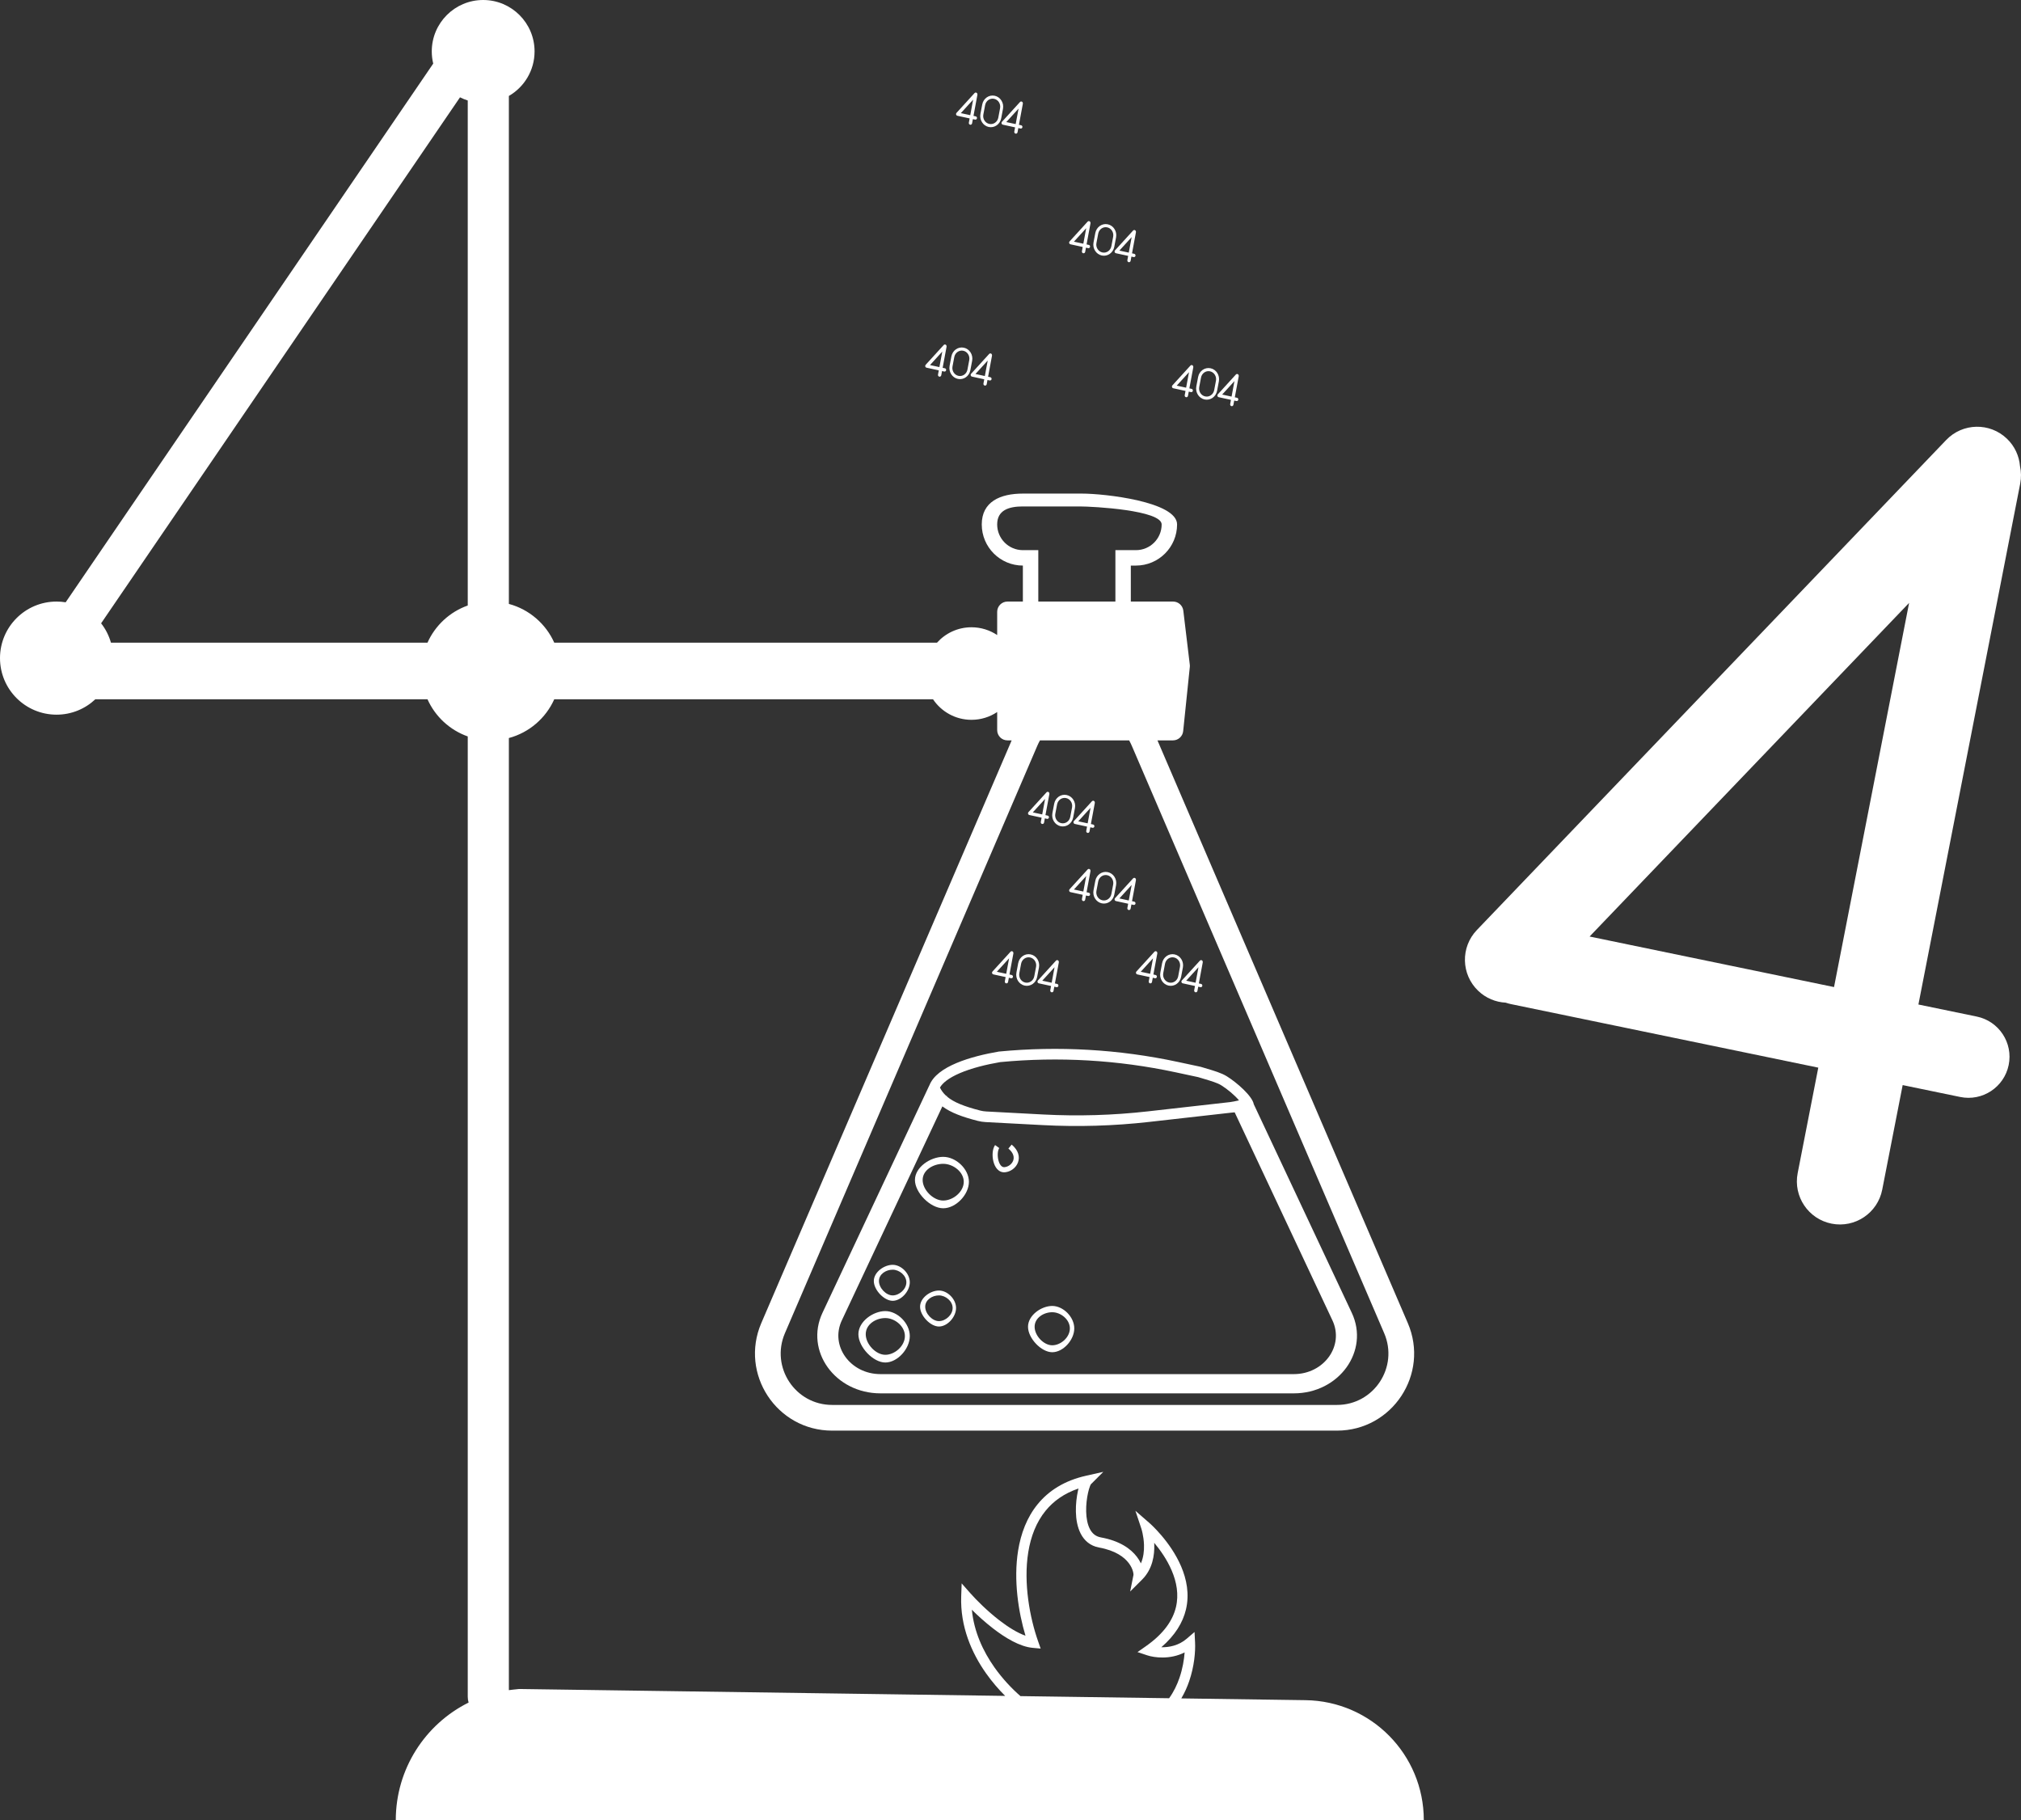<svg width="221" height="199" viewBox="0 0 221 199" fill="none" xmlns="http://www.w3.org/2000/svg">
<rect x="0" y="0" width="221" height="199" fill="#333333" stroke="none"/>
<path d="M111.313 127.107C111.09 127.688 110.519 128.105 109.915 128.168C109.552 128.206 109.256 128.054 109.043 127.82C108.838 127.593 108.704 127.286 108.628 126.977C108.55 126.665 108.525 126.329 108.551 126.022C108.577 125.721 108.656 125.417 108.814 125.195L109.272 125.522C109.196 125.628 109.133 125.818 109.111 126.07C109.09 126.315 109.111 126.59 109.173 126.842C109.236 127.097 109.337 127.307 109.46 127.442C109.575 127.569 109.703 127.625 109.857 127.609C110.259 127.567 110.644 127.282 110.788 126.906C110.92 126.56 110.869 126.076 110.268 125.575L110.628 125.143C111.376 125.766 111.547 126.494 111.313 127.107Z" fill="white"/>
<path fill-rule="evenodd" clip-rule="evenodd" d="M100.05 129.013C100.05 130.41 101.744 132.105 103.141 132.105C104.538 132.105 105.952 130.609 105.952 129.212C105.952 127.815 104.538 126.483 103.141 126.483C101.744 126.483 100.05 127.616 100.05 129.013ZM100.893 129.013C100.893 127.926 102.055 127.245 103.141 127.245C104.228 127.245 105.389 128.126 105.389 129.212C105.389 130.299 104.228 131.261 103.141 131.261C102.055 131.261 100.893 130.099 100.893 129.013Z" fill="white"/>
<path fill-rule="evenodd" clip-rule="evenodd" d="M100.612 142.87C100.612 143.848 101.741 145.034 102.673 145.034C103.604 145.034 104.546 143.987 104.546 143.009C104.546 142.031 103.604 141.099 102.673 141.099C101.741 141.099 100.612 141.892 100.612 142.87ZM101.174 142.87C101.174 142.109 101.948 141.632 102.673 141.632C103.397 141.632 104.172 142.249 104.172 143.009C104.172 143.77 103.397 144.444 102.673 144.444C101.948 144.444 101.174 143.63 101.174 142.87Z" fill="white"/>
<path fill-rule="evenodd" clip-rule="evenodd" d="M95.553 140.059C95.553 141.037 96.683 142.223 97.614 142.223C98.545 142.223 99.488 141.177 99.488 140.199C99.488 139.221 98.545 138.288 97.614 138.288C96.683 138.288 95.553 139.081 95.553 140.059ZM96.115 140.059C96.115 139.298 96.89 138.821 97.614 138.821C98.338 138.821 99.113 139.438 99.113 140.199C99.113 140.959 98.338 141.633 97.614 141.633C96.89 141.633 96.115 140.82 96.115 140.059Z" fill="white"/>
<path fill-rule="evenodd" clip-rule="evenodd" d="M93.867 145.877C93.867 147.274 95.481 148.969 96.811 148.969C98.141 148.969 99.488 147.474 99.488 146.077C99.488 144.68 98.141 143.347 96.811 143.347C95.481 143.347 93.867 144.48 93.867 145.877ZM94.67 145.877C94.67 144.79 95.776 144.109 96.811 144.109C97.846 144.109 98.952 144.99 98.952 146.077C98.952 147.163 97.846 148.126 96.811 148.126C95.776 148.126 94.67 146.964 94.67 145.877Z" fill="white"/>
<path fill-rule="evenodd" clip-rule="evenodd" d="M112.415 145.062C112.415 146.319 113.868 147.845 115.065 147.845C116.263 147.845 117.474 146.499 117.474 145.242C117.474 143.984 116.263 142.785 115.065 142.785C113.868 142.785 112.415 143.805 112.415 145.062ZM113.138 145.062C113.138 144.084 114.134 143.471 115.065 143.471C115.996 143.471 116.992 144.264 116.992 145.242C116.992 146.22 115.996 147.086 115.065 147.086C114.134 147.086 113.138 146.04 113.138 145.062Z" fill="white"/>
<path fill-rule="evenodd" clip-rule="evenodd" d="M101.632 118.666C102.442 116.562 106.216 115.487 109.226 114.971C115.764 114.344 122.358 114.725 128.783 116.101L131.297 116.639C131.387 116.666 131.474 116.692 131.56 116.717L131.764 116.778L131.765 116.778C132.799 117.084 133.567 117.311 134.154 117.675C135.231 118.343 136.941 119.827 137.104 120.734L147.82 143.536C149.778 147.703 146.437 152.342 141.478 152.342H96.281C91.322 152.342 87.981 147.703 89.939 143.536L101.628 118.663L101.632 118.666ZM103.555 119.891L103.571 119.858C103.543 119.844 103.516 119.829 103.489 119.814L103.438 119.787C103.16 119.527 102.947 119.238 102.784 118.908C103.069 118.404 103.746 117.858 104.924 117.347C106.238 116.777 107.873 116.383 109.376 116.124C115.785 115.513 122.248 115.889 128.547 117.237L131.017 117.766L131.429 117.889C132.508 118.21 133.11 118.389 133.557 118.666C134.18 119.053 134.997 119.722 135.488 120.309C135.117 120.393 134.725 120.473 134.503 120.498L125.52 121.511C121.723 121.939 117.898 122.053 114.083 121.852L107.854 121.522C107.623 121.51 107.4 121.477 107.188 121.422C105.426 120.966 104.287 120.514 103.555 119.891ZM103.05 120.966L92.053 144.367C90.747 147.145 92.975 150.238 96.281 150.238H141.478C144.784 150.238 147.011 147.145 145.706 144.367L135.014 121.616C134.864 121.63 134.731 121.642 134.629 121.653L125.647 122.666C121.788 123.101 117.901 123.217 114.023 123.012L107.794 122.683C107.495 122.667 107.196 122.623 106.905 122.548C105.273 122.126 103.987 121.668 103.05 120.966Z" fill="white"/>
<path fill-rule="evenodd" clip-rule="evenodd" d="M110.759 104.05C110.687 103.977 110.573 103.98 110.504 104.056L108.531 106.219C108.462 106.294 108.465 106.414 108.537 106.487C108.569 106.52 108.61 106.537 108.652 106.539C108.659 106.542 108.667 106.544 108.674 106.546L109.966 106.826L109.88 107.292C109.86 107.395 109.924 107.495 110.023 107.515C110.121 107.535 110.216 107.468 110.235 107.365L110.321 106.903L110.563 106.956C110.656 106.976 110.747 106.913 110.767 106.815C110.786 106.717 110.726 106.621 110.632 106.601L110.387 106.547L110.815 104.248C110.82 104.222 110.819 104.196 110.814 104.171C110.811 104.127 110.792 104.083 110.759 104.05ZM110.032 106.47L109.005 106.247L110.348 104.775L110.032 106.47Z" fill="white"/>
<path fill-rule="evenodd" clip-rule="evenodd" d="M115.729 105.026C115.657 104.953 115.542 104.956 115.473 105.032L113.501 107.195C113.432 107.27 113.434 107.39 113.506 107.463C113.539 107.496 113.58 107.513 113.622 107.515C113.629 107.518 113.636 107.52 113.644 107.522L114.936 107.802L114.849 108.268C114.83 108.371 114.894 108.471 114.992 108.491C115.09 108.511 115.185 108.444 115.205 108.341L115.29 107.879L115.532 107.932C115.625 107.952 115.717 107.889 115.736 107.791C115.755 107.693 115.695 107.597 115.602 107.577L115.357 107.523L115.784 105.224C115.789 105.198 115.789 105.172 115.784 105.147C115.78 105.103 115.762 105.059 115.729 105.026ZM115.002 107.446L113.974 107.223L115.318 105.751L115.002 107.446Z" fill="white"/>
<path fill-rule="evenodd" clip-rule="evenodd" d="M111.342 105.303C111.467 104.645 112.076 104.217 112.703 104.347C113.33 104.478 113.737 105.118 113.613 105.776L113.418 106.806C113.294 107.465 112.685 107.893 112.058 107.762C111.431 107.632 111.023 106.992 111.148 106.333L111.342 105.303ZM113.295 105.71L113.1 106.74C113.011 107.214 112.572 107.522 112.121 107.428C111.669 107.334 111.376 106.873 111.466 106.399L111.66 105.369C111.75 104.895 112.188 104.587 112.64 104.681C113.091 104.775 113.385 105.236 113.295 105.71Z" fill="white"/>
<path fill-rule="evenodd" clip-rule="evenodd" d="M118.935 95.061C119.004 94.986 119.118 94.983 119.19 95.055C119.223 95.089 119.242 95.132 119.245 95.177C119.25 95.202 119.251 95.228 119.246 95.254L118.818 97.553L119.064 97.606C119.157 97.627 119.217 97.722 119.198 97.82C119.178 97.918 119.087 97.981 118.994 97.961L118.752 97.909L118.666 98.37C118.647 98.473 118.552 98.541 118.454 98.52C118.356 98.5 118.292 98.4 118.311 98.297L118.397 97.832L117.105 97.551C117.098 97.55 117.09 97.547 117.083 97.545C117.042 97.543 117 97.525 116.968 97.493C116.896 97.42 116.893 97.3 116.962 97.224L118.935 95.061ZM117.436 97.253L118.464 97.476L118.779 95.78L117.436 97.253Z" fill="white"/>
<path fill-rule="evenodd" clip-rule="evenodd" d="M123.905 96.037C123.974 95.962 124.088 95.959 124.16 96.031C124.193 96.065 124.211 96.108 124.215 96.153C124.22 96.177 124.221 96.204 124.216 96.23L123.788 98.529L124.033 98.582C124.126 98.603 124.186 98.698 124.167 98.796C124.148 98.894 124.057 98.957 123.963 98.937L123.722 98.885L123.636 99.346C123.617 99.449 123.521 99.517 123.423 99.496C123.325 99.476 123.261 99.376 123.28 99.273L123.367 98.808L122.075 98.527C122.067 98.526 122.06 98.523 122.053 98.521C122.011 98.519 121.97 98.501 121.937 98.468C121.865 98.396 121.863 98.276 121.932 98.2L123.905 96.037ZM122.406 98.229L123.433 98.452L123.749 96.756L122.406 98.229Z" fill="white"/>
<path fill-rule="evenodd" clip-rule="evenodd" d="M121.134 95.353C120.507 95.222 119.898 95.65 119.773 96.309L119.579 97.339C119.454 97.997 119.862 98.637 120.489 98.768C121.116 98.899 121.725 98.471 121.849 97.812L122.044 96.782C122.168 96.124 121.761 95.484 121.134 95.353ZM121.532 97.746L121.726 96.716C121.816 96.242 121.522 95.781 121.071 95.687C120.62 95.593 120.181 95.901 120.091 96.375L119.897 97.405C119.807 97.879 120.101 98.34 120.552 98.434C121.003 98.528 121.442 98.22 121.532 97.746Z" fill="white"/>
<path fill-rule="evenodd" clip-rule="evenodd" d="M126.497 104.05C126.425 103.977 126.311 103.98 126.242 104.056L124.269 106.219C124.2 106.294 124.203 106.414 124.275 106.487C124.307 106.52 124.349 106.537 124.39 106.539C124.397 106.542 124.405 106.544 124.412 106.546L125.704 106.826L125.618 107.292C125.599 107.395 125.663 107.495 125.761 107.515C125.859 107.535 125.954 107.468 125.973 107.365L126.059 106.903L126.301 106.956C126.394 106.976 126.485 106.913 126.505 106.815C126.524 106.717 126.464 106.621 126.371 106.601L126.125 106.547L126.553 104.248C126.558 104.222 126.557 104.196 126.552 104.171C126.549 104.127 126.53 104.083 126.497 104.05ZM125.771 106.47L124.743 106.247L126.086 104.775L125.771 106.47Z" fill="white"/>
<path fill-rule="evenodd" clip-rule="evenodd" d="M131.467 105.026C131.395 104.953 131.281 104.956 131.212 105.032L129.239 107.195C129.17 107.27 129.172 107.39 129.244 107.463C129.277 107.496 129.318 107.513 129.36 107.515C129.363 107.516 129.366 107.517 129.37 107.518L129.373 107.519C129.376 107.52 129.379 107.521 129.382 107.522L130.674 107.802L130.587 108.268C130.568 108.371 130.632 108.471 130.73 108.491C130.828 108.511 130.924 108.444 130.943 108.341L131.029 107.879L131.27 107.932C131.364 107.952 131.455 107.889 131.474 107.791C131.493 107.693 131.433 107.597 131.34 107.577L131.095 107.523L131.523 105.224C131.528 105.198 131.527 105.172 131.522 105.147C131.518 105.103 131.5 105.059 131.467 105.026ZM130.74 107.446L129.713 107.223L131.056 105.751L130.74 107.446Z" fill="white"/>
<path fill-rule="evenodd" clip-rule="evenodd" d="M127.08 105.303C127.205 104.645 127.814 104.217 128.441 104.347C129.068 104.478 129.475 105.118 129.351 105.776L129.156 106.806C129.032 107.465 128.423 107.893 127.796 107.762C127.169 107.632 126.761 106.992 126.886 106.333L127.08 105.303ZM129.033 105.71L128.839 106.74C128.749 107.214 128.31 107.522 127.859 107.428C127.408 107.334 127.114 106.873 127.204 106.399L127.398 105.369C127.488 104.895 127.927 104.587 128.378 104.681C128.829 104.775 129.123 105.236 129.033 105.71Z" fill="white"/>
<path fill-rule="evenodd" clip-rule="evenodd" d="M114.438 86.629C114.507 86.553 114.622 86.551 114.694 86.623C114.727 86.657 114.745 86.7 114.749 86.745C114.754 86.769 114.754 86.796 114.75 86.822L114.322 89.121L114.567 89.174C114.66 89.194 114.72 89.29 114.701 89.388C114.682 89.486 114.59 89.549 114.497 89.529L114.255 89.477L114.17 89.938C114.15 90.041 114.055 90.109 113.957 90.088C113.859 90.068 113.795 89.968 113.814 89.865L113.901 89.4L112.609 89.119L112.602 89.118L112.596 89.116C112.594 89.115 112.592 89.115 112.59 89.114C112.589 89.114 112.588 89.113 112.587 89.113C112.545 89.111 112.504 89.093 112.471 89.06C112.399 88.988 112.397 88.868 112.466 88.792L114.438 86.629ZM112.939 88.821L113.967 89.044L114.283 87.348L112.939 88.821Z" fill="white"/>
<path fill-rule="evenodd" clip-rule="evenodd" d="M119.408 87.605C119.477 87.529 119.591 87.527 119.663 87.599C119.696 87.633 119.715 87.676 119.718 87.721C119.723 87.745 119.724 87.772 119.719 87.798L119.291 90.097L119.537 90.15C119.63 90.17 119.69 90.266 119.671 90.364C119.651 90.462 119.56 90.525 119.467 90.505L119.225 90.453L119.139 90.914C119.12 91.017 119.025 91.084 118.927 91.064C118.828 91.044 118.764 90.944 118.784 90.841L118.87 90.376L117.578 90.095C117.571 90.093 117.563 90.091 117.556 90.089C117.514 90.086 117.473 90.069 117.441 90.036C117.369 89.964 117.366 89.844 117.435 89.768L119.408 87.605ZM117.909 89.797L118.937 90.02L119.252 88.324L117.909 89.797Z" fill="white"/>
<path fill-rule="evenodd" clip-rule="evenodd" d="M116.637 86.921C116.01 86.79 115.401 87.218 115.277 87.877L115.082 88.906C114.958 89.565 115.365 90.205 115.992 90.336C116.619 90.466 117.228 90.038 117.353 89.38L117.547 88.35C117.672 87.691 117.264 87.052 116.637 86.921ZM117.035 89.314L117.23 88.284C117.319 87.809 117.026 87.349 116.574 87.255C116.123 87.161 115.684 87.469 115.595 87.943L115.4 88.973C115.311 89.447 115.604 89.908 116.055 90.002C116.507 90.096 116.945 89.788 117.035 89.314Z" fill="white"/>
<path fill-rule="evenodd" clip-rule="evenodd" d="M52.835 0C49.731 0 47.215 2.517 47.215 5.621C47.215 6.081 47.27 6.527 47.373 6.954L7.181 65.851C6.856 65.799 6.523 65.771 6.183 65.771C2.768 65.771 0 68.54 0 71.955C0 75.37 2.768 78.138 6.183 78.138C7.826 78.138 9.319 77.498 10.427 76.452H46.746C47.59 78.341 49.184 79.823 51.149 80.517V185.508C51.149 185.731 51.181 185.946 51.242 186.149C46.49 188.511 43.28 193.412 43.28 199H155.695C155.695 191.83 149.937 185.989 142.769 185.887L129.176 185.694C129.542 185.081 129.825 184.439 130.041 183.808C130.598 182.184 130.732 180.58 130.682 179.578L130.625 178.433L129.755 179.179C128.893 179.918 127.839 180.117 126.992 180.1C128.512 178.789 129.347 177.39 129.684 175.982C130.089 174.288 129.755 172.659 129.162 171.269C128.57 169.881 127.707 168.699 127 167.871C126.646 167.455 126.327 167.124 126.096 166.895C126.038 166.838 125.985 166.787 125.939 166.743C125.893 166.699 125.853 166.662 125.82 166.631C125.787 166.601 125.761 166.577 125.743 166.561L125.722 166.542L125.715 166.536L125.713 166.535C125.713 166.535 125.712 166.534 125.577 166.689L125.712 166.534L124.158 165.18L124.81 167.135L124.811 167.139L124.818 167.161C124.821 167.171 124.824 167.182 124.828 167.196C124.834 167.213 124.84 167.234 124.846 167.258C124.856 167.293 124.868 167.335 124.88 167.384C124.898 167.454 124.918 167.538 124.939 167.634C125.008 167.957 125.081 168.406 125.098 168.908C125.119 169.569 125.041 170.284 124.759 170.929C124.651 170.7 124.509 170.46 124.327 170.22C123.648 169.325 122.439 168.464 120.385 168.091C119.81 167.986 119.434 167.659 119.18 167.172C118.915 166.664 118.79 165.987 118.774 165.258C118.757 164.537 118.848 163.809 118.976 163.232C119.04 162.944 119.111 162.702 119.178 162.525C119.228 162.39 119.265 162.324 119.278 162.3C119.28 162.296 119.281 162.294 119.282 162.292C119.283 162.291 119.282 162.29 119.282 162.29L120.648 160.924L118.756 161.35C116.394 161.881 114.677 162.988 113.478 164.451C112.285 165.907 111.632 167.684 111.334 169.524C110.809 172.764 111.372 176.282 112.138 178.839C111.253 178.527 110.252 177.906 109.267 177.145C107.958 176.132 106.775 174.949 106.092 174.175L105.159 173.117L105.109 174.527C104.991 177.833 106.246 180.716 107.832 182.959C108.489 183.888 109.207 184.713 109.916 185.42L56.77 184.665L56.138 184.731C55.973 184.748 55.809 184.768 55.646 184.791V80.692C57.867 80.097 59.687 78.519 60.61 76.452H102.026C102.933 77.808 104.479 78.701 106.233 78.701C107.272 78.701 108.239 78.387 109.043 77.849V79.825C109.043 80.446 109.546 80.949 110.167 80.949H110.627L83.25 144.656C80.859 150.221 84.94 156.417 90.996 156.417H146.2C152.257 156.417 156.338 150.221 153.946 144.656L126.57 80.949H128.264C128.84 80.949 129.323 80.514 129.382 79.941L130.108 72.923C130.117 72.84 130.116 72.756 130.106 72.673L129.397 66.761C129.329 66.197 128.849 65.771 128.28 65.771H123.657V61.836H124.219C126.702 61.836 128.716 59.823 128.716 57.339C128.716 54.855 120.801 53.966 118.317 53.966H111.853C109.37 53.966 107.357 54.855 107.357 57.339C107.357 59.823 109.37 61.836 111.853 61.836V65.771H110.167C109.546 65.771 109.043 66.275 109.043 66.895V69.434C108.239 68.896 107.272 68.582 106.233 68.582C104.734 68.582 103.388 69.233 102.462 70.268H60.61C59.687 68.202 57.867 66.624 55.646 66.029V10.491C57.326 9.519 58.456 7.702 58.456 5.621C58.456 2.517 55.94 0 52.835 0ZM11.057 68.149C11.543 68.771 11.912 69.489 12.133 70.268H46.746C47.59 68.379 49.184 66.898 51.149 66.203V10.986C50.855 10.893 50.572 10.778 50.302 10.641L11.057 68.149ZM127.845 185.675C128.343 184.987 128.712 184.22 128.978 183.443C129.318 182.452 129.483 181.468 129.542 180.665C127.957 181.47 126.228 181.243 125.446 180.982L124.387 180.629L125.302 179.989C127.323 178.574 128.26 177.1 128.591 175.72C128.923 174.331 128.66 172.956 128.128 171.711C127.614 170.506 126.862 169.453 126.213 168.68C126.214 168.706 126.215 168.733 126.217 168.759C126.218 168.797 126.22 168.834 126.221 168.872C126.258 170.03 126.04 171.553 124.898 172.696L123.585 174.008L123.949 172.188L123.949 172.185C123.949 172.164 123.953 172.023 123.885 171.783C123.814 171.536 123.678 171.224 123.431 170.899C122.946 170.26 122.002 169.528 120.184 169.197C119.214 169.021 118.571 168.435 118.183 167.692C117.807 166.97 117.668 166.101 117.65 165.284C117.631 164.46 117.734 163.641 117.878 162.989L117.889 162.939L117.895 162.913C117.902 162.883 117.909 162.854 117.916 162.825L117.927 162.782L117.936 162.745C116.358 163.28 115.196 164.129 114.348 165.164C113.313 166.427 112.719 168.002 112.443 169.704C111.89 173.122 112.637 176.943 113.508 179.419L113.798 180.245L112.927 180.166C111.516 180.038 109.929 179.077 108.58 178.034C107.728 177.375 106.93 176.651 106.275 176.001C106.505 178.405 107.502 180.545 108.75 182.31C109.645 183.575 110.66 184.635 111.589 185.444L127.845 185.675ZM121.971 65.771H113.54V60.15H111.853C110.301 60.15 109.043 58.891 109.043 57.339C109.043 55.787 110.301 55.371 111.853 55.371H118.036C119.588 55.371 127.029 55.787 127.029 57.339C127.029 58.891 125.771 60.15 124.219 60.15H121.971V65.771ZM123.473 80.949H113.724C113.619 81.135 113.522 81.33 113.434 81.534L85.832 145.766C84.238 149.476 86.959 153.607 90.996 153.607H146.2C150.238 153.607 152.958 149.476 151.364 145.766L123.762 81.534C123.675 81.33 123.578 81.135 123.473 80.949Z" fill="white"/>
<path fill-rule="evenodd" clip-rule="evenodd" d="M219.459 47.963C217.586 46.169 214.614 46.233 212.82 48.106L161.497 101.685C159.703 103.558 159.767 106.531 161.639 108.326C162.488 109.139 163.562 109.57 164.65 109.625C164.835 109.689 165.025 109.742 165.221 109.782L198.833 116.73L196.579 128.262C196.08 130.815 197.745 133.29 200.299 133.789C202.852 134.288 205.326 132.623 205.825 130.069L208.06 118.637L214.348 119.936C216.775 120.438 219.149 118.877 219.651 116.45C220.153 114.022 218.592 111.648 216.165 111.146L209.782 109.827L220.912 52.883C221.039 52.229 221.025 51.581 220.891 50.969C220.8 49.866 220.322 48.789 219.459 47.963ZM200.555 107.92L173.824 102.394L208.765 65.917L200.555 107.92Z" fill="white"/>
<path fill-rule="evenodd" clip-rule="evenodd" d="M103.452 37.717C103.38 37.644 103.266 37.647 103.197 37.722L101.224 39.885C101.155 39.961 101.158 40.081 101.23 40.154C101.262 40.186 101.303 40.204 101.345 40.206C101.352 40.209 101.36 40.211 101.367 40.212L102.659 40.493L102.573 40.958C102.553 41.062 102.617 41.161 102.716 41.181C102.814 41.202 102.909 41.135 102.928 41.031L103.014 40.57L103.256 40.622C103.349 40.642 103.44 40.58 103.46 40.481C103.479 40.383 103.419 40.288 103.325 40.267L103.08 40.214L103.508 37.915C103.513 37.889 103.512 37.863 103.507 37.838C103.504 37.793 103.485 37.75 103.452 37.717ZM102.725 40.137L101.698 39.914L103.041 38.441L102.725 40.137Z" fill="white"/>
<path fill-rule="evenodd" clip-rule="evenodd" d="M108.422 38.692C108.35 38.62 108.235 38.623 108.166 38.698L106.194 40.861C106.125 40.937 106.127 41.057 106.199 41.129C106.232 41.162 106.273 41.18 106.315 41.182C106.322 41.184 106.329 41.187 106.337 41.188L107.629 41.469L107.542 41.934C107.523 42.037 107.587 42.137 107.685 42.157C107.783 42.178 107.878 42.11 107.898 42.007L107.983 41.546L108.225 41.598C108.318 41.618 108.41 41.555 108.429 41.457C108.448 41.359 108.388 41.264 108.295 41.243L108.05 41.19L108.477 38.891C108.482 38.865 108.482 38.839 108.477 38.814C108.473 38.769 108.455 38.726 108.422 38.692ZM107.695 41.113L106.667 40.89L108.011 39.417L107.695 41.113Z" fill="white"/>
<path fill-rule="evenodd" clip-rule="evenodd" d="M104.035 38.97C104.16 38.311 104.769 37.883 105.396 38.014C106.023 38.145 106.43 38.785 106.306 39.443L106.111 40.473C105.987 41.132 105.378 41.56 104.751 41.429C104.124 41.298 103.716 40.658 103.841 40L104.035 38.97ZM105.988 39.377L105.793 40.407C105.704 40.881 105.265 41.189 104.814 41.095C104.362 41.001 104.069 40.54 104.159 40.066L104.353 39.036C104.443 38.562 104.881 38.254 105.333 38.348C105.784 38.442 106.078 38.903 105.988 39.377Z" fill="white"/>
<path fill-rule="evenodd" clip-rule="evenodd" d="M118.935 24.231C119.004 24.155 119.118 24.153 119.19 24.225C119.223 24.258 119.242 24.302 119.245 24.346C119.25 24.371 119.251 24.397 119.246 24.424L118.818 26.723L119.064 26.776C119.157 26.796 119.217 26.892 119.198 26.99C119.178 27.088 119.087 27.151 118.994 27.131L118.752 27.078L118.666 27.54C118.647 27.643 118.552 27.71 118.454 27.69C118.356 27.67 118.292 27.57 118.311 27.467L118.397 27.001L117.105 26.721C117.098 26.719 117.09 26.717 117.083 26.714C117.042 26.712 117 26.695 116.968 26.662C116.896 26.59 116.893 26.47 116.962 26.394L118.935 24.231ZM117.436 26.422L118.464 26.646L118.779 24.95L117.436 26.422Z" fill="white"/>
<path fill-rule="evenodd" clip-rule="evenodd" d="M123.905 25.207C123.974 25.131 124.088 25.128 124.16 25.201C124.193 25.234 124.211 25.278 124.215 25.322C124.22 25.347 124.221 25.373 124.216 25.399L123.788 27.698L124.033 27.752C124.126 27.772 124.186 27.868 124.167 27.966C124.148 28.064 124.057 28.127 123.963 28.107L123.722 28.054L123.636 28.516C123.617 28.619 123.521 28.686 123.423 28.666C123.325 28.646 123.261 28.546 123.28 28.443L123.367 27.977L122.075 27.697C122.067 27.695 122.06 27.693 122.053 27.69C122.011 27.688 121.97 27.671 121.937 27.638C121.865 27.566 121.863 27.445 121.932 27.37L123.905 25.207ZM122.406 27.398L123.433 27.622L123.749 25.926L122.406 27.398Z" fill="white"/>
<path fill-rule="evenodd" clip-rule="evenodd" d="M121.134 24.523C120.507 24.392 119.898 24.82 119.773 25.478L119.579 26.508C119.454 27.167 119.862 27.807 120.489 27.937C121.116 28.068 121.725 27.64 121.849 26.982L122.044 25.952C122.168 25.293 121.761 24.653 121.134 24.523ZM121.532 26.915L121.726 25.885C121.816 25.411 121.522 24.951 121.071 24.856C120.62 24.762 120.181 25.07 120.091 25.545L119.897 26.574C119.807 27.049 120.101 27.509 120.552 27.603C121.003 27.698 121.442 27.389 121.532 26.915Z" fill="white"/>
<path fill-rule="evenodd" clip-rule="evenodd" d="M130.432 39.965C130.36 39.893 130.246 39.895 130.177 39.971L128.204 42.134C128.135 42.21 128.137 42.33 128.209 42.402C128.242 42.435 128.283 42.452 128.325 42.455C128.33 42.456 128.335 42.458 128.34 42.459L128.344 42.46L128.347 42.461L129.639 42.741L129.552 43.207C129.533 43.31 129.597 43.41 129.695 43.43C129.793 43.45 129.889 43.383 129.908 43.28L129.994 42.818L130.235 42.871C130.329 42.891 130.42 42.828 130.439 42.73C130.458 42.632 130.398 42.536 130.305 42.516L130.06 42.463L130.488 40.164C130.493 40.137 130.492 40.111 130.487 40.087C130.483 40.042 130.465 39.998 130.432 39.965ZM129.705 42.386L128.678 42.163L130.021 40.69L129.705 42.386Z" fill="white"/>
<path fill-rule="evenodd" clip-rule="evenodd" d="M135.401 40.941C135.329 40.869 135.215 40.871 135.146 40.947L133.173 43.11C133.104 43.185 133.107 43.306 133.179 43.378C133.211 43.411 133.253 43.428 133.294 43.431C133.302 43.433 133.309 43.435 133.316 43.437L134.608 43.717L134.522 44.183C134.503 44.286 134.567 44.386 134.665 44.406C134.763 44.426 134.858 44.359 134.877 44.256L134.963 43.794L135.205 43.847C135.298 43.867 135.389 43.804 135.409 43.706C135.428 43.608 135.368 43.512 135.275 43.492L135.029 43.439L135.457 41.14C135.462 41.113 135.462 41.087 135.456 41.062C135.453 41.018 135.434 40.974 135.401 40.941ZM134.675 43.362L133.647 43.139L134.99 41.666L134.675 43.362Z" fill="white"/>
<path fill-rule="evenodd" clip-rule="evenodd" d="M131.015 41.218C131.139 40.56 131.749 40.132 132.376 40.263C133.003 40.393 133.41 41.033 133.286 41.692L133.091 42.722C132.967 43.38 132.357 43.808 131.73 43.678C131.103 43.547 130.696 42.907 130.82 42.248L131.015 41.218ZM132.968 41.626L132.773 42.655C132.684 43.13 132.245 43.438 131.793 43.343C131.342 43.249 131.049 42.789 131.138 42.315L131.333 41.285C131.423 40.81 131.861 40.502 132.313 40.596C132.764 40.691 133.057 41.151 132.968 41.626Z" fill="white"/>
<path fill-rule="evenodd" clip-rule="evenodd" d="M106.569 10.177C106.638 10.101 106.753 10.099 106.825 10.171C106.858 10.205 106.876 10.248 106.88 10.293C106.885 10.317 106.885 10.344 106.88 10.37L106.453 12.669L106.698 12.722C106.791 12.742 106.851 12.838 106.832 12.936C106.813 13.034 106.721 13.097 106.628 13.077L106.386 13.025L106.3 13.486C106.281 13.589 106.186 13.656 106.088 13.636C105.99 13.616 105.926 13.516 105.945 13.413L106.032 12.948L104.74 12.667C104.732 12.665 104.725 12.663 104.718 12.661C104.676 12.659 104.635 12.641 104.602 12.608C104.53 12.536 104.528 12.416 104.596 12.34L106.569 10.177ZM105.07 12.369L106.098 12.592L106.414 10.896L105.07 12.369Z" fill="white"/>
<path fill-rule="evenodd" clip-rule="evenodd" d="M111.539 11.153C111.608 11.077 111.722 11.075 111.794 11.147C111.827 11.181 111.846 11.224 111.849 11.269C111.854 11.293 111.855 11.319 111.85 11.346L111.422 13.645L111.667 13.698C111.761 13.718 111.821 13.814 111.801 13.912C111.782 14.01 111.691 14.073 111.598 14.053L111.356 14.001L111.27 14.462C111.251 14.565 111.156 14.632 111.058 14.612C110.959 14.592 110.895 14.492 110.915 14.389L111.001 13.924L109.709 13.643C109.702 13.641 109.694 13.639 109.687 13.637C109.645 13.634 109.604 13.617 109.571 13.584C109.499 13.512 109.497 13.392 109.566 13.316L111.539 11.153ZM110.04 13.345L111.067 13.568L111.383 11.872L110.04 13.345Z" fill="white"/>
<path fill-rule="evenodd" clip-rule="evenodd" d="M108.768 10.469C108.141 10.338 107.532 10.766 107.408 11.425L107.213 12.454C107.089 13.113 107.496 13.753 108.123 13.884C108.75 14.014 109.359 13.586 109.484 12.928L109.678 11.898C109.803 11.239 109.395 10.6 108.768 10.469ZM109.166 12.862L109.36 11.832C109.45 11.357 109.157 10.897 108.705 10.803C108.254 10.709 107.815 11.017 107.726 11.491L107.531 12.521C107.441 12.995 107.735 13.456 108.186 13.55C108.638 13.644 109.076 13.336 109.166 12.862Z" fill="white"/>
</svg>
